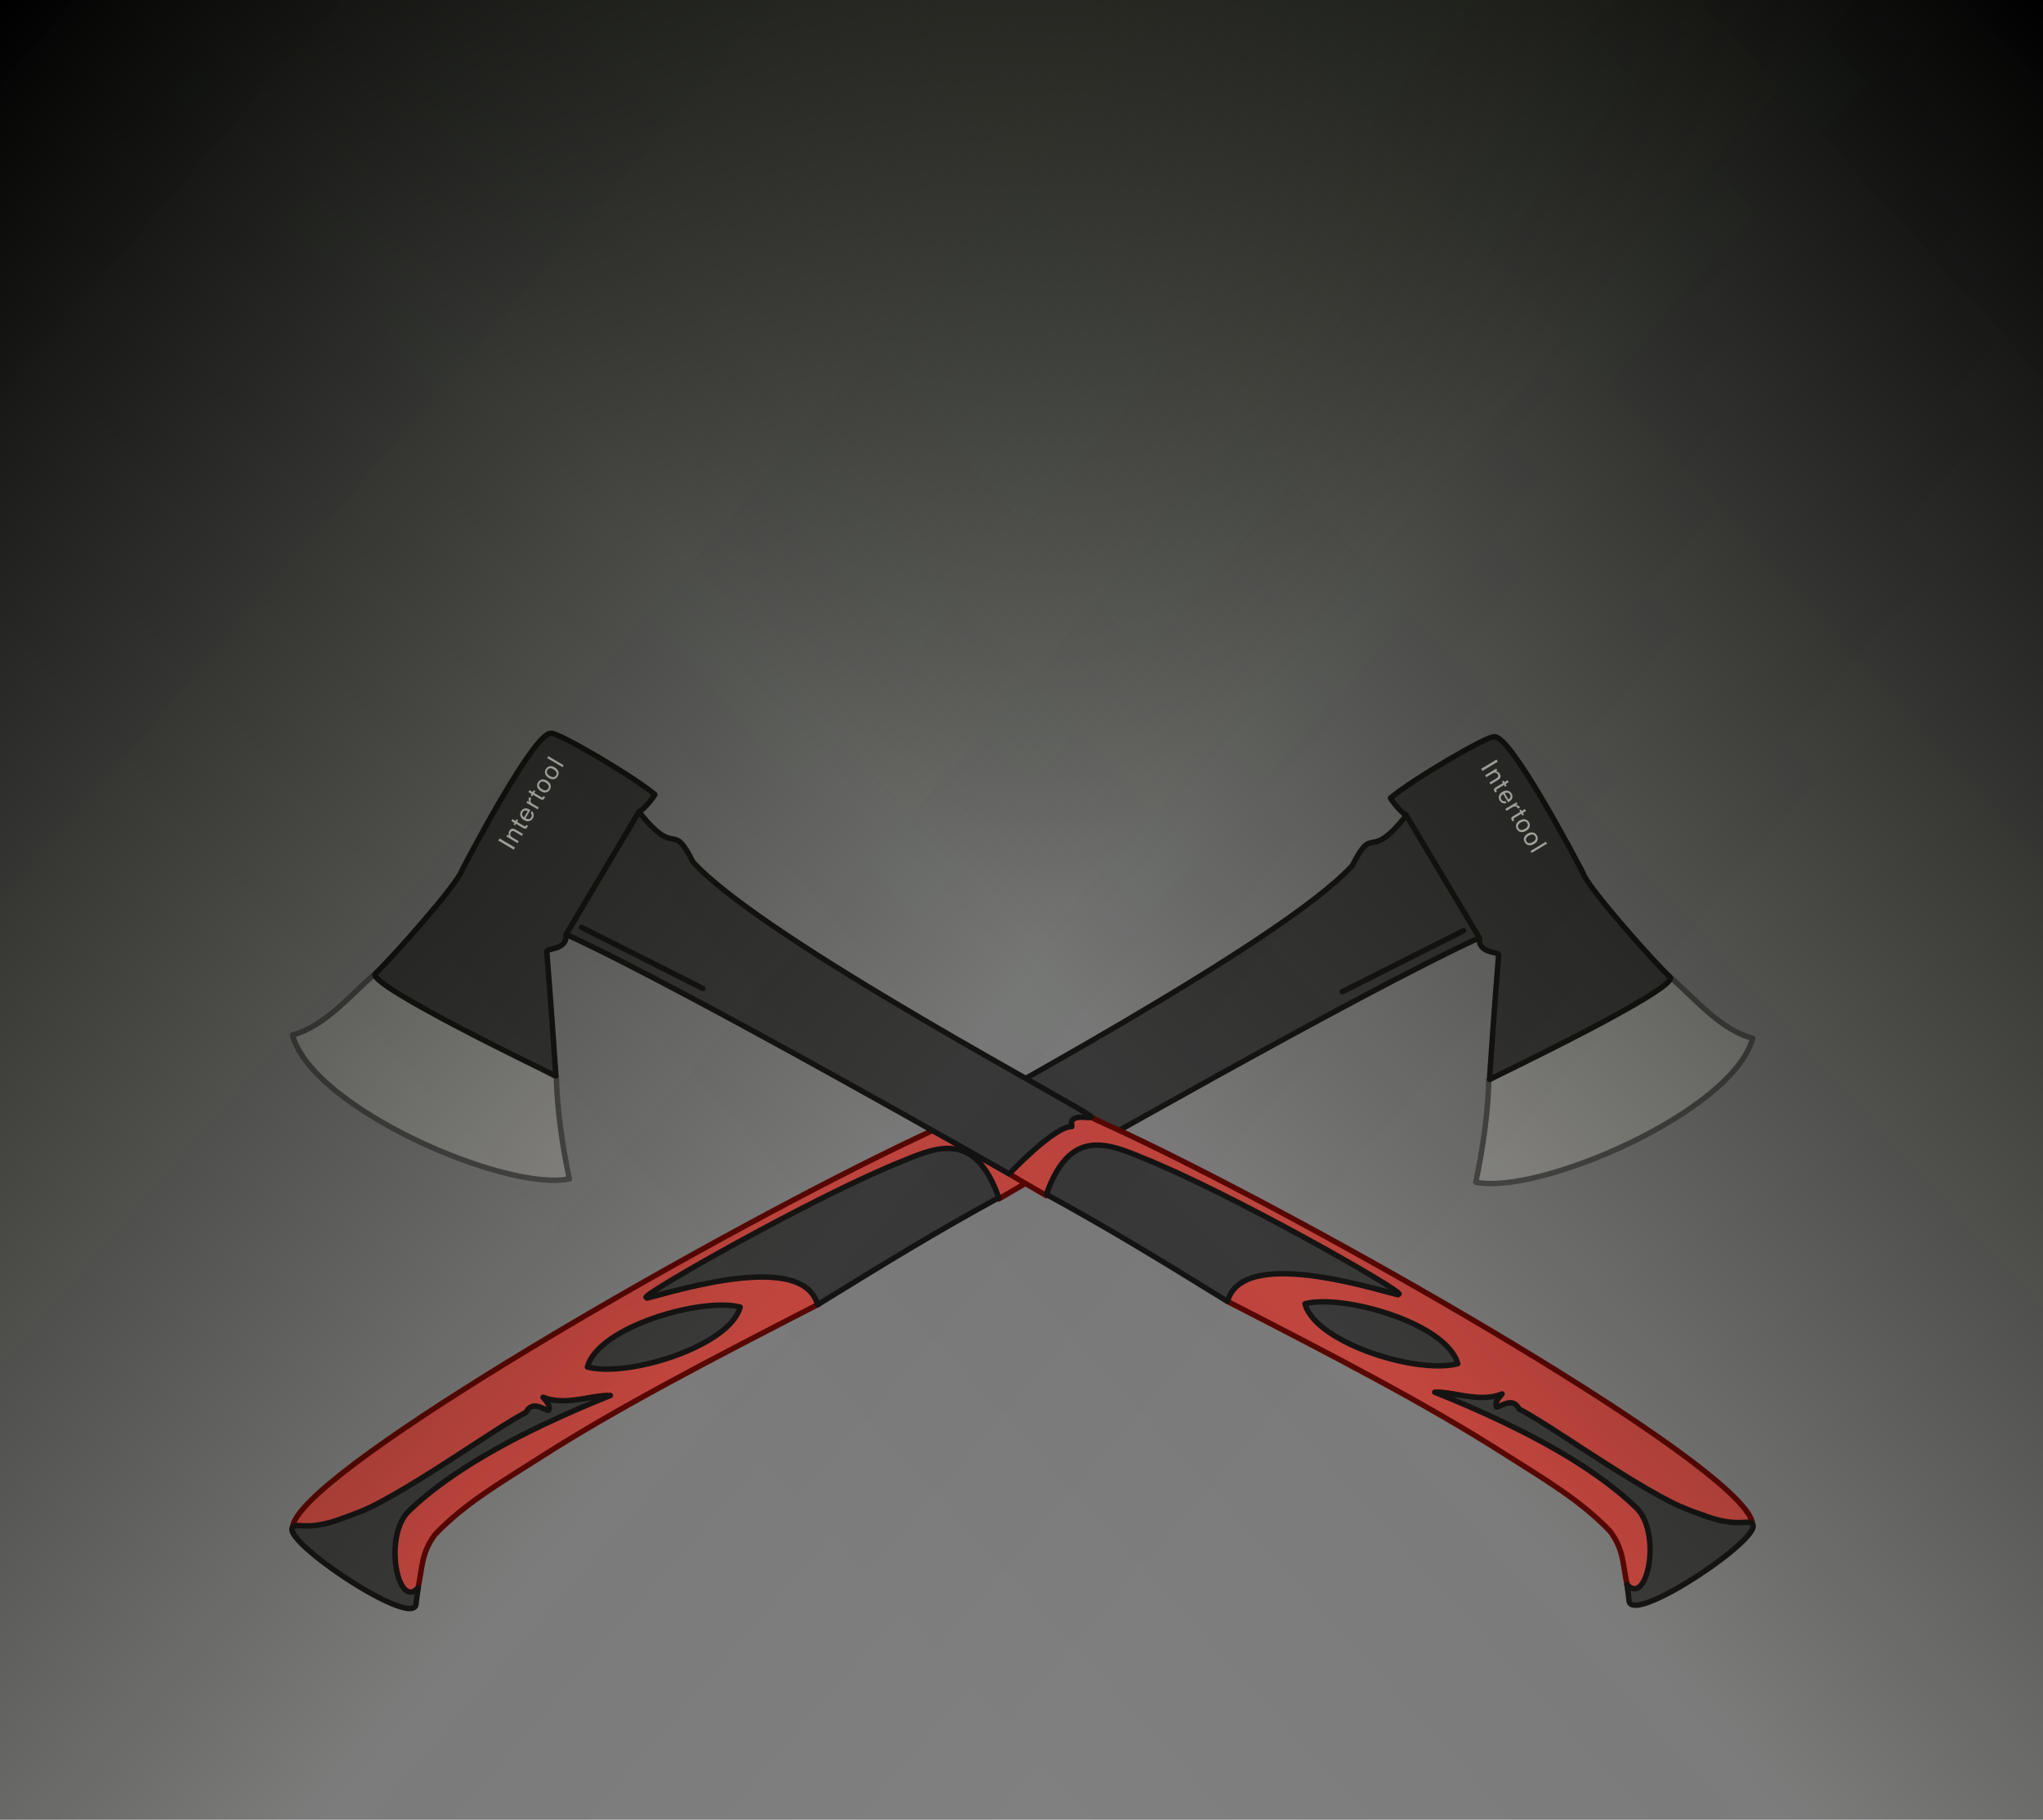 <svg width="375" height="334" viewBox="0 0 375 334" fill="none" xmlns="http://www.w3.org/2000/svg">
<rect x="0" y="0" width="375" height="334" fill="#808080" stroke="none"/>
<g clip-path="url(#clip0)">
<g clip-path="url(#clip1)">
<path opacity="0.559" d="M148.469 234.39L181.404 214.658" stroke="black" stroke-linecap="round" stroke-linejoin="round"/>
<path d="M150.29 239.359C148.343 234.986 147.137 234.401 140.068 233.758C135.92 233.345 130.377 235.088 118.779 238.274C118.725 237.363 132.826 233.329 136.478 231.966C145.213 228.768 151.142 224.216 156.286 220.611C164.539 214.827 170.771 211.479 183.316 220.061C189.342 216.583 189.62 216.385 190.19 216.011C193.116 214.093 183.289 206.318 178.68 207.171C178.83 206.614 178.83 206.614 178.979 206.056C177.864 205.758 177.864 205.758 176.75 205.458C176.899 204.901 176.899 204.901 177.049 204.344C176.052 204.898 175.139 205.715 174.098 206.178C170.326 207.858 165.871 209.974 160.935 212.422C122.391 231.539 54.539 270.883 53.69 280.347C57.08 281.256 62.721 281.299 70.369 277.372C80.653 272.093 93.73 261.897 101.902 258.44C106.87 256.338 111.027 256.095 111.562 256.13C110.924 256.397 100.991 259.131 94.293 262.853C84.535 268.276 71.458 275.244 70.874 280.682C69.271 286.866 73.037 290.065 73.995 292.994C75.547 295.298 75.892 292.113 76.723 291.513C77.567 287.61 77.301 285.064 79.871 281.629C85.418 275.832 92.288 271.895 99.247 267.446C113.308 258.456 130.534 249.506 150.29 239.359Z" fill="#C94841" stroke="#5C0601" stroke-linecap="round" stroke-linejoin="round"/>
<path d="M76.373 294.396C76.486 293.172 76.712 291.766 76.767 291.418C73.023 295.64 70.278 281.953 75.04 277.35C78.41 274.092 82.551 271.074 87.032 268.319C95.103 263.357 104.278 259.249 112.045 256.133C107.311 256.354 103.581 257.979 99.677 256.459C100.319 257.217 101.14 258.123 100.673 258.864C99.854 258.826 97.752 256.879 96.55 259.22C90.855 262.204 78.646 271.113 69.05 276.106C66.629 277.365 64.991 277.899 63.359 278.5C61.505 279.182 58.603 280.31 55.237 280.027C46.389 279.282 75.896 299.544 76.373 294.396Z" fill="#3B3B3B" stroke="#151414" stroke-linecap="round" stroke-linejoin="round"/>
<path d="M321.709 190.576C315.876 189.013 311.337 183.55 306.869 179.587C301.336 182.78 278.521 195.278 273.272 198.277C273.159 203.878 272.193 210.897 270.88 216.985C282.421 219.402 318.087 204.085 321.709 190.576Z" fill="#9B9A98" stroke="#4F4F4F" stroke-linecap="round" stroke-linejoin="round"/>
<path d="M273.4 198.112C273.4 198.112 308.113 181.477 306.577 179.364C303.893 176.91 291.305 162.818 290.563 160.218C289.366 157.912 277.31 134.948 274.308 135.24C273.317 134.84 259.199 143.102 255.232 146.471C255.941 147.687 257.599 149.474 258.157 149.624C251.119 158.558 252.214 150.897 248.243 158.846C235.042 173.324 174.049 205.327 175.164 205.626C175.015 206.183 179.37 204.653 178.704 207.412C181.899 207.309 190.2 216.1 190.2 216.1C190.2 216.1 249.773 182.071 271.526 172.131C271.322 175.22 275.297 174.536 275.073 175.372C274.355 183.927 273.4 198.112 273.4 198.112Z" fill="#3B3B3B" stroke="#151414" stroke-linecap="round" stroke-linejoin="round"/>
<path d="M271.558 172.159L258.105 149.603L271.558 172.159Z" fill="#3B3B3B"/>
<path d="M271.558 172.159L258.105 149.603" stroke="#151414" stroke-linecap="round" stroke-linejoin="round"/>
<path d="M150.073 239.474C163.297 231.324 171.931 226.06 183.325 219.826C179.073 207.787 172.388 210.307 165.705 213.095C149.558 219.533 117.914 237.559 118.581 238.121C119.249 238.683 147.123 228.563 150.073 239.474Z" fill="#3B3B3B" stroke="#151414" stroke-linecap="round" stroke-linejoin="round"/>
<path d="M135.856 239.907C128.965 238.059 109.815 243.463 107.819 250.907C112.617 252.193 122.158 250.216 128.806 246.706C132.419 244.799 135.177 242.44 135.856 239.907Z" fill="#3B3B3B" stroke="#151414" stroke-linecap="round" stroke-linejoin="round"/>
<path d="M274.693 139.417L274.924 139.802L272.109 141.494L271.878 141.109L274.693 139.417Z" fill="#FCFBF5"/>
<path d="M274.648 141.07L274.845 141.398L274.554 141.572C274.733 141.598 274.88 141.648 274.998 141.726C275.116 141.803 275.215 141.908 275.295 142.041C275.47 142.332 275.486 142.59 275.345 142.814C275.267 142.937 275.125 143.061 274.918 143.185L273.601 143.976L273.391 143.626L274.684 142.848C274.81 142.773 274.899 142.694 274.954 142.611C275.044 142.472 275.042 142.323 274.945 142.162C274.896 142.08 274.847 142.018 274.799 141.976C274.714 141.898 274.608 141.849 274.481 141.828C274.378 141.811 274.286 141.816 274.204 141.842C274.121 141.868 274.012 141.921 273.878 142.002L272.803 142.648L272.596 142.303L274.648 141.07Z" fill="#FCFBF5"/>
<path d="M276.717 143.214L276.927 143.562L276.354 143.907L276.551 144.235L276.269 144.404L276.072 144.076L274.733 144.881C274.661 144.924 274.628 144.978 274.632 145.041C274.634 145.076 274.654 145.125 274.692 145.187C274.702 145.204 274.713 145.222 274.725 145.24C274.737 145.259 274.752 145.281 274.77 145.305L274.498 145.468C274.463 145.435 274.43 145.399 274.399 145.36C274.368 145.32 274.338 145.275 274.308 145.225C274.211 145.064 274.187 144.931 274.234 144.823C274.282 144.716 274.372 144.623 274.504 144.544L275.862 143.727L275.695 143.45L275.977 143.28L276.144 143.558L276.717 143.214Z" fill="#FCFBF5"/>
<path d="M277.46 145.643C277.547 145.789 277.598 145.951 277.612 146.128C277.626 146.306 277.6 146.463 277.534 146.6C277.472 146.731 277.379 146.85 277.255 146.956C277.173 147.033 277.028 147.134 276.821 147.259L275.917 145.754C275.713 145.886 275.575 146.035 275.504 146.203C275.434 146.37 275.457 146.551 275.573 146.744C275.681 146.924 275.827 147.032 276.01 147.068C276.116 147.087 276.222 147.083 276.328 147.054L276.532 147.393C276.451 147.429 276.349 147.45 276.226 147.456C276.103 147.461 275.993 147.45 275.897 147.422C275.732 147.379 275.585 147.291 275.456 147.158C275.386 147.087 275.319 146.999 275.256 146.895C275.103 146.639 275.066 146.367 275.145 146.077C275.224 145.788 275.431 145.543 275.766 145.342C276.095 145.143 276.417 145.072 276.73 145.127C277.043 145.183 277.286 145.355 277.46 145.643ZM276.882 146.739C277.023 146.635 277.123 146.531 277.182 146.426C277.291 146.232 277.279 146.024 277.146 145.803C277.051 145.645 276.914 145.546 276.735 145.507C276.556 145.469 276.377 145.499 276.197 145.599L276.882 146.739Z" fill="#FCFBF5"/>
<path d="M278.36 147.245L278.557 147.573L278.203 147.786C278.288 147.771 278.411 147.787 278.573 147.832C278.735 147.877 278.857 147.968 278.939 148.105C278.943 148.111 278.949 148.123 278.957 148.139C278.965 148.155 278.978 148.182 278.997 148.222L278.633 148.441C278.624 148.418 278.615 148.398 278.606 148.38C278.597 148.362 278.586 148.342 278.574 148.322C278.47 148.148 278.334 148.048 278.166 148.022C277.998 147.996 277.841 148.027 277.696 148.114L276.515 148.824L276.308 148.479L278.36 147.245Z" fill="#FCFBF5"/>
<path d="M279.897 148.504L280.106 148.853L279.533 149.197L279.73 149.524L279.448 149.694L279.251 149.366L277.912 150.171C277.841 150.214 277.807 150.267 277.812 150.331C277.814 150.366 277.834 150.415 277.872 150.477C277.881 150.494 277.893 150.512 277.905 150.53C277.917 150.549 277.932 150.571 277.95 150.595L277.678 150.758C277.643 150.725 277.61 150.689 277.579 150.649C277.548 150.61 277.517 150.565 277.487 150.515C277.391 150.354 277.366 150.22 277.414 150.113C277.462 150.006 277.552 149.913 277.683 149.834L279.042 149.017L278.875 148.74L279.157 148.57L279.323 148.848L279.897 148.504Z" fill="#FCFBF5"/>
<path d="M278.739 152.02C278.876 152.249 279.057 152.354 279.282 152.335C279.506 152.316 279.724 152.243 279.936 152.115C280.128 152 280.265 151.876 280.348 151.742C280.479 151.532 280.473 151.307 280.33 151.07C280.203 150.859 280.031 150.754 279.812 150.755C279.593 150.755 279.371 150.825 279.143 150.961C278.925 151.093 278.771 151.25 278.683 151.433C278.595 151.616 278.614 151.812 278.739 152.02ZM280.637 150.898C280.795 151.163 280.842 151.439 280.775 151.728C280.709 152.017 280.504 152.264 280.162 152.47C279.831 152.669 279.509 152.753 279.197 152.721C278.884 152.69 278.626 152.505 278.422 152.166C278.253 151.884 278.214 151.603 278.305 151.322C278.396 151.041 278.602 150.804 278.924 150.61C279.269 150.403 279.597 150.325 279.906 150.377C280.216 150.429 280.459 150.603 280.637 150.898Z" fill="#FCFBF5"/>
<path d="M280.193 154.44C280.331 154.669 280.511 154.773 280.736 154.754C280.96 154.735 281.178 154.662 281.39 154.534C281.582 154.419 281.719 154.295 281.802 154.162C281.933 153.951 281.927 153.727 281.784 153.489C281.658 153.278 281.485 153.173 281.266 153.174C281.048 153.175 280.825 153.244 280.597 153.381C280.379 153.512 280.226 153.669 280.138 153.853C280.05 154.036 280.068 154.231 280.193 154.44ZM282.091 153.318C282.25 153.582 282.296 153.858 282.23 154.147C282.163 154.436 281.959 154.683 281.616 154.889C281.285 155.088 280.964 155.172 280.651 155.14C280.338 155.109 280.08 154.924 279.877 154.586C279.707 154.303 279.668 154.022 279.759 153.741C279.85 153.46 280.057 153.223 280.378 153.029C280.724 152.822 281.051 152.744 281.36 152.796C281.67 152.849 281.913 153.022 282.091 153.318Z" fill="#FCFBF5"/>
<path d="M283.756 154.496L283.964 154.841L281.149 156.533L280.941 156.188L283.756 154.496Z" fill="#FCFBF5"/>
<path d="M268.649 170.816L246.383 182.033L268.649 170.816Z" fill="#3B3B3B"/>
<path d="M268.649 170.816L246.383 182.033" stroke="#151414" stroke-linecap="round" stroke-linejoin="round"/>
</g>
<g clip-path="url(#clip2)">
<path opacity="0.559" d="M226.919 233.783L193.984 214.051" stroke="black" stroke-linecap="round" stroke-linejoin="round"/>
<path d="M225.098 238.753C227.045 234.379 228.251 233.794 235.32 233.152C239.468 232.738 245.011 234.481 256.609 237.667C256.663 236.756 242.562 232.723 238.91 231.36C230.175 228.161 224.246 223.609 219.102 220.004C210.849 214.22 204.617 210.873 192.072 219.454C186.046 215.977 185.768 215.778 185.198 215.404C182.272 213.486 192.099 205.712 196.708 206.564C196.558 206.007 196.558 206.007 196.409 205.449C197.524 205.151 197.524 205.151 198.638 204.852C198.489 204.295 198.489 204.295 198.339 203.737C199.336 204.291 200.249 205.109 201.29 205.572C205.062 207.251 209.517 209.367 214.453 211.815C252.997 230.932 320.849 270.277 321.698 279.741C318.308 280.649 312.667 280.692 305.019 276.766C294.735 271.486 281.659 261.29 273.486 257.833C268.518 255.731 264.361 255.489 263.826 255.523C264.464 255.791 274.397 258.525 281.095 262.247C290.853 267.67 303.93 274.637 304.514 280.076C306.117 286.259 302.351 289.459 301.393 292.387C299.841 294.692 299.496 291.507 298.665 290.906C297.821 287.003 298.087 284.457 295.517 281.022C289.97 275.226 283.1 271.288 276.141 266.839C262.08 257.849 244.854 248.899 225.098 238.753Z" fill="#C94841" stroke="#5C0601" stroke-linecap="round" stroke-linejoin="round"/>
<path d="M299.016 293.789C298.903 292.565 298.676 291.159 298.621 290.811C302.365 295.033 305.11 281.346 300.348 276.743C296.978 273.485 292.837 270.467 288.356 267.712C280.285 262.75 271.11 258.642 263.343 255.526C268.077 255.747 271.807 257.372 275.711 255.852C275.069 256.61 274.248 257.516 274.715 258.257C275.534 258.22 277.636 256.273 278.838 258.613C284.533 261.597 296.742 270.506 306.338 275.499C308.759 276.759 310.397 277.292 312.029 277.893C313.883 278.575 316.785 279.703 320.151 279.42C329 278.675 299.492 298.937 299.016 293.789Z" fill="#3B3B3B" stroke="#151414" stroke-linecap="round" stroke-linejoin="round"/>
<path d="M53.679 189.97C59.512 188.406 64.051 182.943 68.519 178.98C74.052 182.174 96.867 194.671 102.116 197.67C102.229 203.271 103.195 210.29 104.508 216.378C92.967 218.795 57.301 203.479 53.679 189.97Z" fill="#9B9A98" stroke="#4F4F4F" stroke-linecap="round" stroke-linejoin="round"/>
<path d="M102.035 197.478C102.035 197.478 67.321 180.842 68.857 178.729C71.541 176.276 84.13 162.183 84.872 159.584C86.068 157.278 98.124 134.313 101.126 134.605C102.117 134.206 116.235 142.467 120.203 145.836C119.494 147.053 117.835 148.84 117.278 148.989C124.316 157.924 123.221 150.262 127.192 158.211C140.392 172.69 201.385 204.693 200.271 204.991C200.42 205.549 196.065 204.019 196.731 206.778C193.535 206.674 185.235 215.466 185.235 215.466C185.235 215.466 125.661 181.436 103.909 171.497C104.112 174.586 100.138 173.901 100.362 174.737C101.08 183.292 102.035 197.478 102.035 197.478Z" fill="#3B3B3B" stroke="#151414" stroke-linecap="round" stroke-linejoin="round"/>
<path d="M103.946 171.451L117.289 148.988L103.946 171.451Z" fill="#3B3B3B"/>
<path d="M103.946 171.451L117.289 148.988" stroke="#151414" stroke-linecap="round" stroke-linejoin="round"/>
<path d="M225.315 238.867C212.091 230.717 203.457 225.453 192.063 219.22C196.315 207.18 203 209.701 209.683 212.488C225.831 218.927 257.474 236.952 256.807 237.514C256.14 238.076 228.265 227.956 225.315 238.867Z" fill="#3B3B3B" stroke="#151414" stroke-linecap="round" stroke-linejoin="round"/>
<path d="M239.532 239.3C246.423 237.452 265.573 242.856 267.569 250.3C262.772 251.586 253.23 249.609 246.582 246.099C242.969 244.192 240.211 241.833 239.532 239.3Z" fill="#3B3B3B" stroke="#151414" stroke-linecap="round" stroke-linejoin="round"/>
<path d="M91.47 154.276L91.699 153.889L94.526 155.562L94.297 155.949L91.47 154.276Z" fill="#FCFBF5"/>
<path d="M92.946 153.529L93.141 153.2L93.433 153.373C93.371 153.204 93.345 153.05 93.357 152.91C93.369 152.77 93.415 152.633 93.493 152.499C93.667 152.207 93.885 152.07 94.15 152.088C94.295 152.098 94.472 152.164 94.679 152.287L96.001 153.069L95.793 153.421L94.494 152.653C94.368 152.578 94.256 152.537 94.157 152.528C93.992 152.514 93.862 152.588 93.766 152.749C93.718 152.832 93.686 152.904 93.672 152.966C93.644 153.078 93.651 153.194 93.693 153.317C93.727 153.415 93.775 153.493 93.837 153.554C93.899 153.614 93.998 153.684 94.132 153.764L95.212 154.403L95.007 154.749L92.946 153.529Z" fill="#FCFBF5"/>
<path d="M93.85 150.691L94.057 150.34L94.632 150.681L94.827 150.352L95.11 150.519L94.915 150.848L96.26 151.644C96.332 151.687 96.394 151.691 96.448 151.657C96.478 151.638 96.511 151.597 96.549 151.534C96.558 151.518 96.569 151.5 96.579 151.48C96.59 151.461 96.602 151.437 96.614 151.41L96.888 151.572C96.876 151.618 96.859 151.664 96.839 151.71C96.819 151.757 96.794 151.804 96.764 151.855C96.669 152.016 96.563 152.101 96.445 152.11C96.329 152.119 96.204 152.084 96.072 152.006L94.708 151.199L94.543 151.477L94.26 151.31L94.425 151.031L93.85 150.691Z" fill="#FCFBF5"/>
<path d="M95.634 148.882C95.721 148.736 95.839 148.615 95.989 148.518C96.139 148.422 96.289 148.37 96.441 148.362C96.586 148.355 96.734 148.38 96.887 148.439C96.994 148.474 97.151 148.554 97.359 148.677L96.465 150.187C96.678 150.305 96.875 150.355 97.056 150.337C97.237 150.319 97.385 150.214 97.499 150.02C97.606 149.839 97.632 149.66 97.577 149.481C97.544 149.379 97.49 149.287 97.414 149.208L97.615 148.868C97.685 148.921 97.752 149.001 97.815 149.107C97.878 149.212 97.921 149.314 97.942 149.412C97.983 149.578 97.975 149.749 97.919 149.925C97.89 150.021 97.844 150.122 97.782 150.226C97.63 150.483 97.409 150.645 97.116 150.713C96.824 150.781 96.51 150.715 96.174 150.517C95.843 150.321 95.628 150.072 95.527 149.77C95.427 149.468 95.463 149.172 95.634 148.882ZM96.873 148.87C96.715 148.795 96.575 148.757 96.455 148.755C96.232 148.751 96.055 148.86 95.924 149.083C95.83 149.241 95.808 149.409 95.859 149.585C95.91 149.76 96.022 149.904 96.196 150.015L96.873 148.87Z" fill="#FCFBF5"/>
<path d="M96.616 147.329L96.811 147L97.167 147.211C97.113 147.143 97.068 147.027 97.031 146.863C96.994 146.699 97.016 146.548 97.097 146.411C97.101 146.405 97.108 146.394 97.118 146.379C97.129 146.365 97.147 146.34 97.173 146.305L97.538 146.521C97.522 146.54 97.509 146.557 97.497 146.574C97.486 146.59 97.474 146.609 97.461 146.63C97.358 146.804 97.335 146.971 97.392 147.131C97.449 147.291 97.55 147.414 97.697 147.501L98.882 148.202L98.677 148.549L96.616 147.329Z" fill="#FCFBF5"/>
<path d="M96.993 145.379L97.201 145.029L97.776 145.37L97.971 145.041L98.254 145.208L98.059 145.537L99.403 146.333C99.475 146.375 99.538 146.38 99.591 146.345C99.621 146.327 99.655 146.286 99.692 146.223C99.702 146.207 99.712 146.188 99.723 146.169C99.734 146.149 99.746 146.126 99.758 146.098L100.031 146.26C100.019 146.307 100.003 146.353 99.983 146.399C99.963 146.445 99.937 146.493 99.908 146.543C99.812 146.705 99.706 146.79 99.589 146.799C99.472 146.808 99.348 146.773 99.216 146.695L97.851 145.887L97.686 146.166L97.403 145.999L97.569 145.72L96.993 145.379Z" fill="#FCFBF5"/>
<path d="M100.638 144.727C100.774 144.497 100.78 144.288 100.657 144.1C100.533 143.912 100.365 143.754 100.152 143.629C99.96 143.514 99.785 143.453 99.628 143.443C99.381 143.428 99.186 143.54 99.045 143.779C98.919 143.99 98.909 144.192 99.014 144.384C99.119 144.576 99.285 144.739 99.514 144.874C99.733 145.004 99.944 145.064 100.147 145.055C100.35 145.045 100.514 144.935 100.638 144.727ZM98.749 143.59C98.906 143.325 99.127 143.153 99.413 143.074C99.698 142.995 100.013 143.058 100.357 143.261C100.689 143.457 100.916 143.701 101.037 143.991C101.158 144.281 101.118 144.596 100.916 144.936C100.749 145.219 100.52 145.387 100.229 145.441C99.939 145.494 99.632 145.425 99.309 145.234C98.962 145.029 98.739 144.777 98.637 144.48C98.536 144.183 98.573 143.886 98.749 143.59Z" fill="#FCFBF5"/>
<path d="M102.076 142.297C102.211 142.068 102.218 141.859 102.094 141.671C101.971 141.483 101.803 141.325 101.59 141.199C101.398 141.085 101.223 141.024 101.066 141.014C100.818 140.999 100.624 141.111 100.483 141.35C100.358 141.561 100.347 141.763 100.452 141.955C100.557 142.146 100.723 142.31 100.951 142.445C101.171 142.575 101.382 142.635 101.585 142.625C101.788 142.616 101.952 142.506 102.076 142.297ZM100.186 141.161C100.344 140.895 100.565 140.724 100.85 140.645C101.136 140.566 101.451 140.628 101.794 140.832C102.127 141.029 102.353 141.272 102.474 141.562C102.595 141.852 102.556 142.166 102.354 142.506C102.186 142.79 101.957 142.958 101.667 143.012C101.377 143.065 101.07 142.996 100.746 142.805C100.4 142.599 100.176 142.349 100.075 142.051C99.974 141.754 100.011 141.457 100.186 141.161Z" fill="#FCFBF5"/>
<path d="M100.432 139.135L100.637 138.789L103.463 140.462L103.258 140.809L100.432 139.135Z" fill="#FCFBF5"/>
<path d="M106.739 170.209L129.005 181.426L106.739 170.209Z" fill="#3B3B3B"/>
<path d="M106.739 170.209L129.005 181.426" stroke="#151414" stroke-linecap="round" stroke-linejoin="round"/>
</g>
<rect width="375" height="334" fill="url(#paint0_linear)"/>
<rect width="375" height="334" fill="url(#paint1_linear)"/>
</g>
<defs>
<linearGradient id="paint0_linear" x1="375" y1="-6.59133e-05" x2="109.582" y2="241.213" gradientUnits="userSpaceOnUse">
<stop/>
<stop offset="0.716" stop-color="#0A0D01" stop-opacity="0.042"/>
<stop offset="1" stop-color="#0A0E01" stop-opacity="0"/>
</linearGradient>
<linearGradient id="paint1_linear" x1="0" y1="0" x2="273.035" y2="235.347" gradientUnits="userSpaceOnUse">
<stop/>
<stop offset="0.722" stop-color="#0A0D01" stop-opacity="0.042"/>
<stop offset="1" stop-color="#0A0E01" stop-opacity="0"/>
</linearGradient>
<clipPath id="clip0">
<rect width="375" height="334" fill="white"/>
</clipPath>
<clipPath id="clip1">
<rect width="83.015" height="286.181" fill="white" transform="matrix(-0.483 -0.876 -0.876 0.483 328.694 196.304)"/>
</clipPath>
<clipPath id="clip2">
<rect width="83.015" height="286.181" fill="white" transform="translate(46.694 195.697) rotate(-61.129)"/>
</clipPath>
</defs>
</svg>

